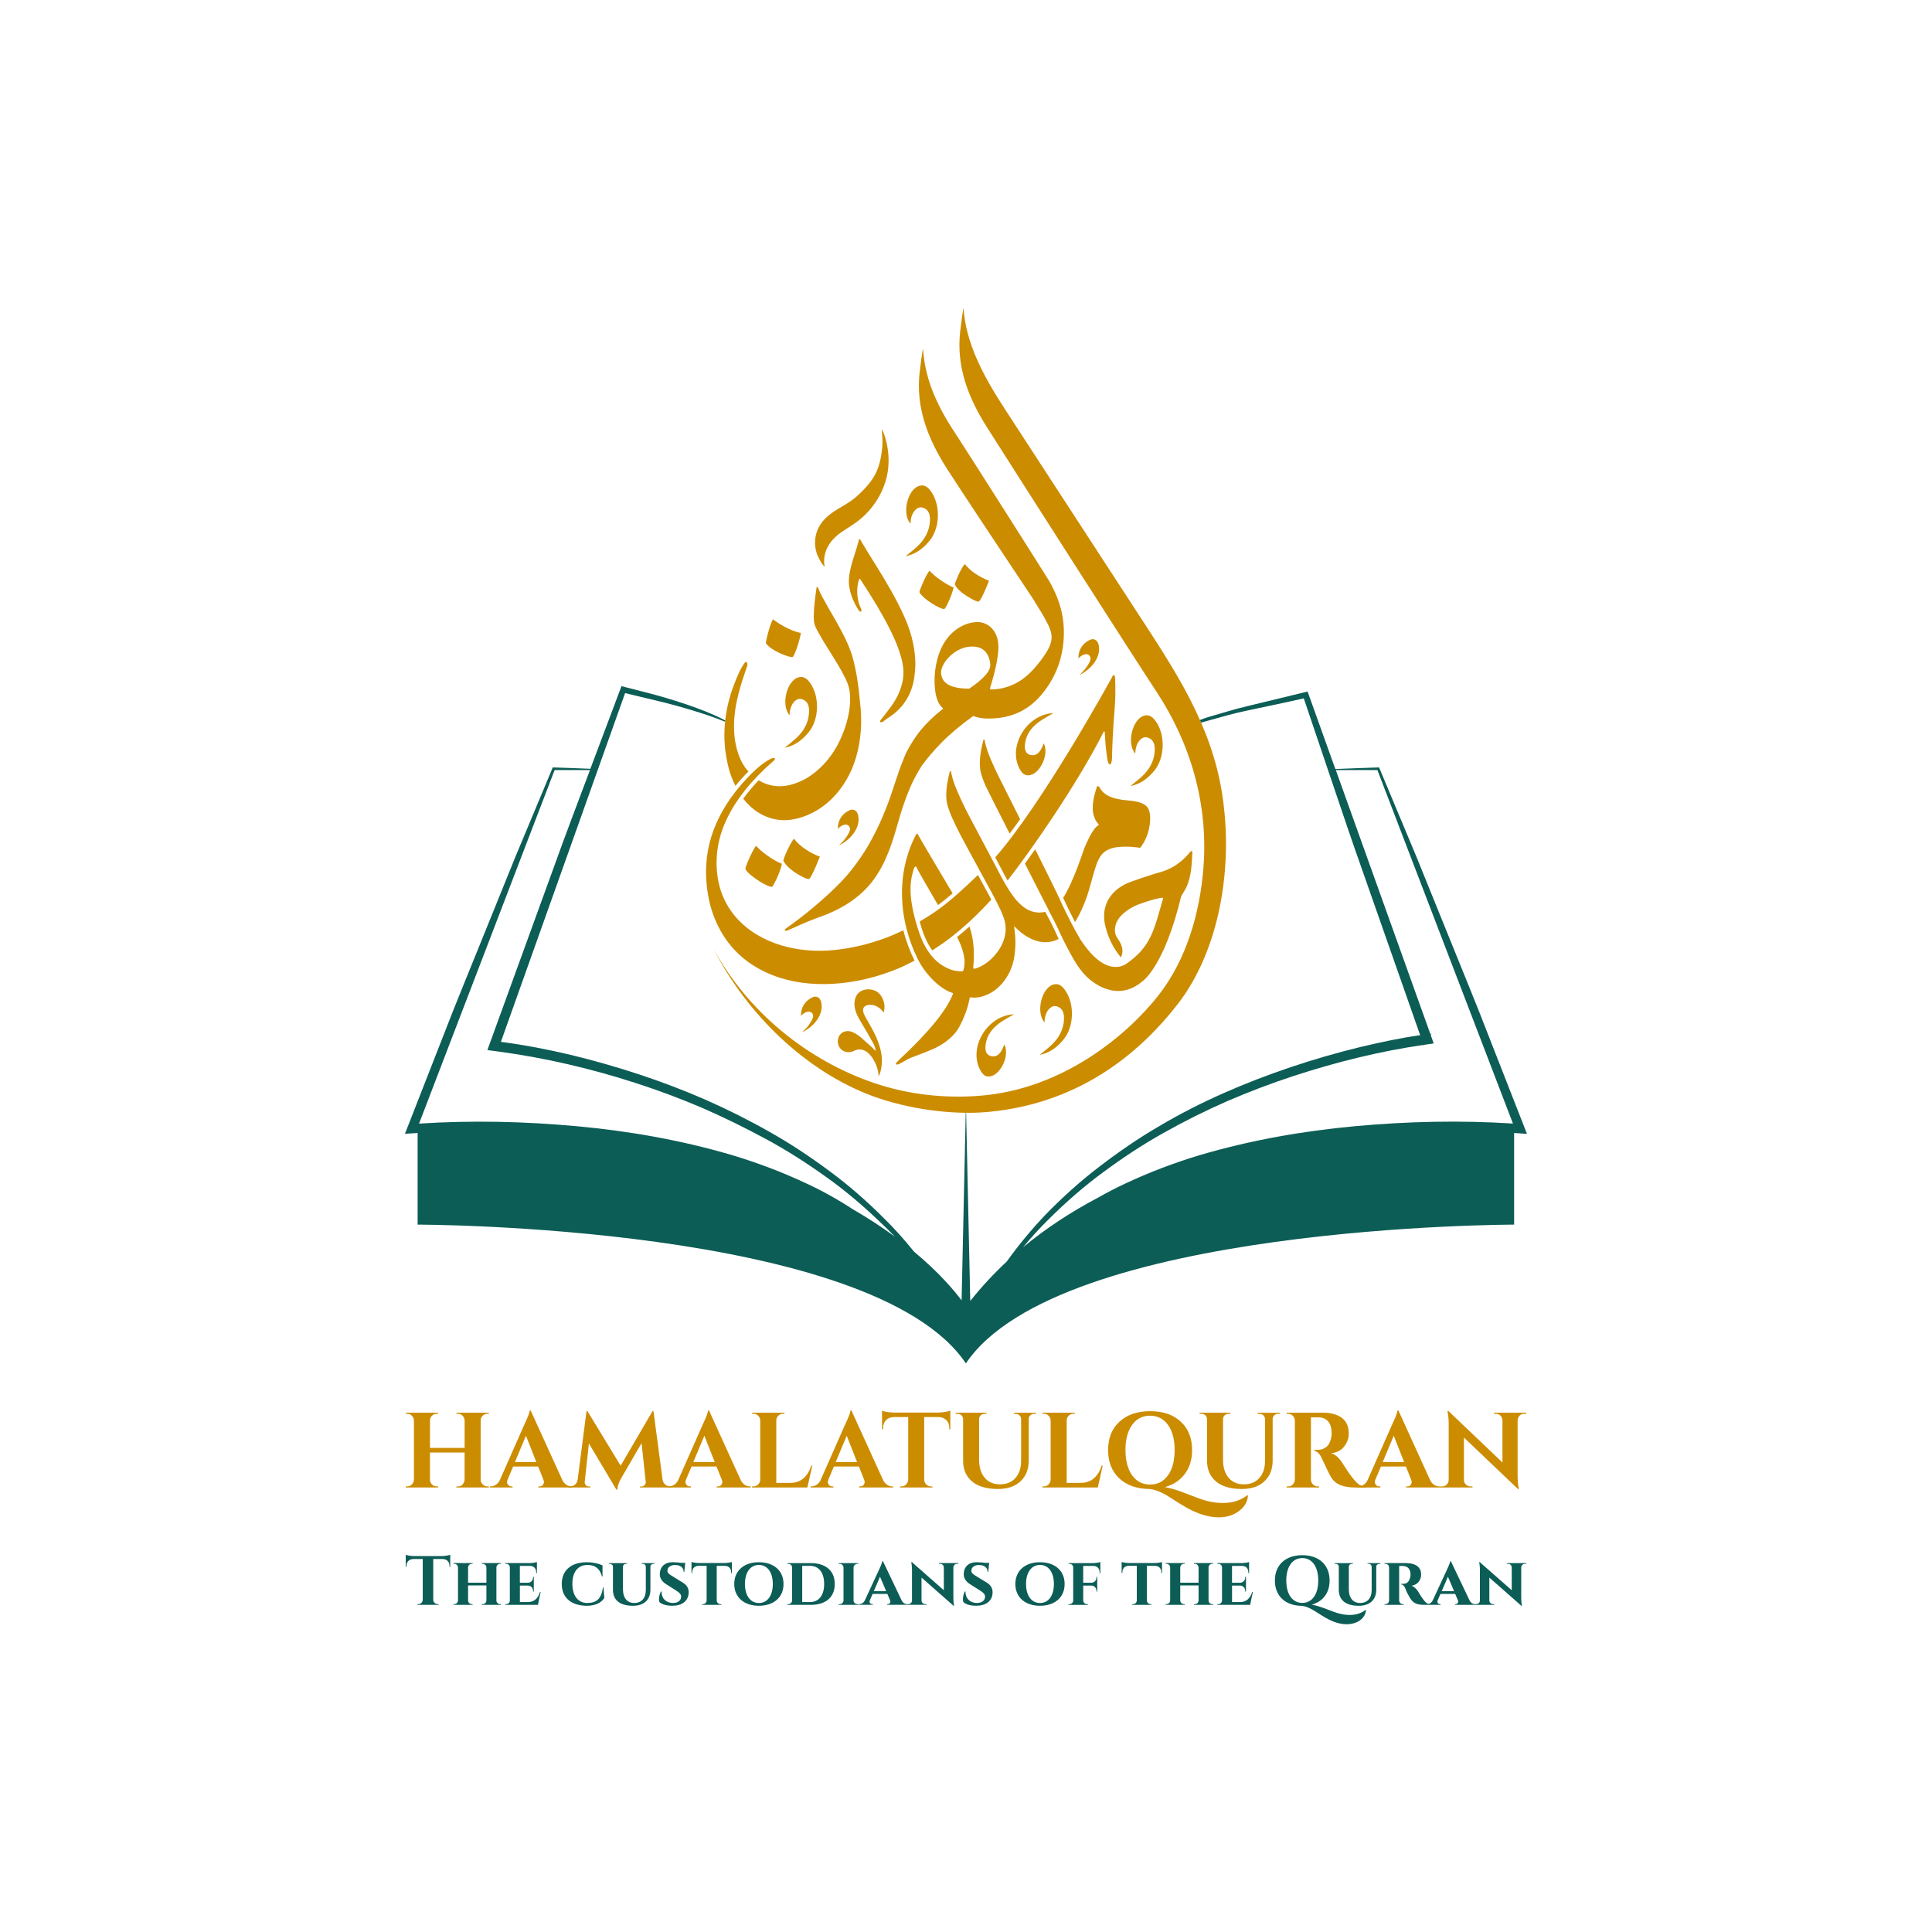 <?xml version="1.0" encoding="utf-8"?>
<!-- Generator: Adobe Illustrator 24.0.1, SVG Export Plug-In . SVG Version: 6.00 Build 0)  -->
<svg version="1.1" id="Layer_1" xmlns="http://www.w3.org/2000/svg" xmlns:xlink="http://www.w3.org/1999/xlink" x="0px" y="0px"
	 viewBox="0 0 800 800" style="enable-background:new 0 0 800 800;" xml:space="preserve">
<style type="text/css">
	.st0{fill:#CC8C00;}
	.st1{fill:#0C5D56;}
</style>
<g>
	<g>
		<path class="st0" d="M189.55,615.49c0.77,0,1.36-0.19,1.77-0.57c0.68-0.68,1.03-1.4,1.06-2.17v-11.29h-14.34v11.24
			c0,0.77,0.28,1.42,0.84,1.97c0.56,0.55,1.22,0.82,1.99,0.82h0.53l0.05,0.44H168v-0.44h0.58c0.77,0,1.42-0.27,1.97-0.82
			c0.55-0.55,0.83-1.2,0.86-1.97v-24.52c-0.03-0.77-0.32-1.42-0.86-1.97c-0.55-0.55-1.2-0.82-1.97-0.82H168v-0.44h13.46l-0.05,0.44
			h-0.53c-0.77,0-1.43,0.27-1.99,0.82c-0.56,0.55-0.84,1.2-0.84,1.97v11.37h14.34v-11.37c-0.03-0.77-0.32-1.42-0.86-1.97
			c-0.55-0.55-1.2-0.82-1.97-0.82h-0.58v-0.44h13.46v0.44h-0.58c-0.77,0-1.43,0.27-1.99,0.82c-0.56,0.55-0.84,1.2-0.84,1.97v24.52
			c0,0.77,0.28,1.42,0.84,1.97c0.56,0.55,1.22,0.82,1.99,0.82h0.58v0.44h-13.46v-0.44H189.55z"/>
		<path class="st0" d="M236.65,615.49h0.4v0.44h-14.12v-0.44h0.4c0.65,0,1.13-0.2,1.44-0.6c0.31-0.4,0.46-0.77,0.46-1.13
			c0-0.35-0.07-0.71-0.22-1.06l-2.17-5.44h-10.36l-2.3,5.44c-0.15,0.38-0.22,0.75-0.22,1.08c0,0.34,0.16,0.71,0.49,1.11
			c0.32,0.4,0.81,0.6,1.46,0.6h0.35v0.44h-9.47v-0.44h0.4c0.68,0,1.36-0.21,2.04-0.62c0.68-0.41,1.24-1.03,1.68-1.86l10.22-23.15
			c1.39-2.92,2.13-4.85,2.21-5.8h0.4l13.14,28.86c0.44,0.86,1,1.5,1.68,1.93C235.24,615.28,235.94,615.49,236.65,615.49z
			 M213.23,605.4h8.85l-4.29-10.89L213.23,605.4z"/>
		<path class="st0" d="M277.58,615.49h0.71v0.44h-13.28v-0.4h0.66c0.5-0.03,0.93-0.24,1.28-0.62c0.35-0.38,0.5-0.81,0.44-1.28
			l-1.73-16.07l-8.32,14.34c-1.09,1.83-1.65,3.47-1.68,4.91h-0.44l-11.37-19.12l-1.73,15.93c-0.06,0.47,0.09,0.91,0.44,1.31
			c0.35,0.4,0.78,0.6,1.28,0.6h0.66v0.4h-9.25v-0.44h0.71c0.83,0,1.54-0.25,2.15-0.75c0.61-0.5,0.97-1.18,1.08-2.03l3.67-28.37h0.4
			L257,606.91l13.19-22.57h0.4l3.76,28.37c0.15,0.86,0.52,1.53,1.13,2.03C276.08,615.24,276.78,615.49,277.58,615.49z"/>
		<path class="st0" d="M310.51,615.49h0.4v0.44h-14.12v-0.44h0.4c0.65,0,1.13-0.2,1.44-0.6c0.31-0.4,0.46-0.77,0.46-1.13
			c0-0.35-0.07-0.71-0.22-1.06l-2.17-5.44h-10.35l-2.3,5.44c-0.15,0.38-0.22,0.75-0.22,1.08c0,0.34,0.16,0.71,0.49,1.11
			c0.32,0.4,0.81,0.6,1.46,0.6h0.35v0.44h-9.47v-0.44h0.4c0.68,0,1.36-0.21,2.03-0.62c0.68-0.41,1.24-1.03,1.68-1.86l10.22-23.15
			c1.39-2.92,2.13-4.85,2.21-5.8h0.4l13.14,28.86c0.44,0.86,1,1.5,1.68,1.93C309.11,615.28,309.8,615.49,310.51,615.49z
			 M287.1,605.4h8.85l-4.29-10.89L287.1,605.4z"/>
		<path class="st0" d="M311.97,615.49c0.77,0,1.42-0.27,1.97-0.82s0.83-1.2,0.86-1.97v-24.52c-0.03-0.77-0.32-1.42-0.86-1.97
			c-0.55-0.55-1.2-0.82-1.97-0.82h-0.58v-0.44h13.45l-0.04,0.44h-0.53c-0.77,0-1.43,0.27-1.99,0.82c-0.56,0.55-0.84,1.2-0.84,1.97
			v25.85h5.8c2.15,0,3.96-0.62,5.42-1.86c1.46-1.24,2.54-2.99,3.25-5.27h0.44l-2.04,9.03h-22.93v-0.44H311.97z"/>
		<path class="st0" d="M369.46,615.49h0.4v0.44h-14.12v-0.44h0.4c0.65,0,1.13-0.2,1.44-0.6c0.31-0.4,0.46-0.77,0.46-1.13
			c0-0.35-0.07-0.71-0.22-1.06l-2.17-5.44H345.3l-2.3,5.44c-0.15,0.38-0.22,0.75-0.22,1.08c0,0.34,0.16,0.71,0.49,1.11
			c0.32,0.4,0.81,0.6,1.46,0.6h0.35v0.44h-9.47v-0.44h0.4c0.68,0,1.36-0.21,2.04-0.62c0.68-0.41,1.24-1.03,1.68-1.86l10.22-23.15
			c1.39-2.92,2.13-4.85,2.21-5.8h0.4l13.14,28.86c0.44,0.86,1,1.5,1.68,1.93C368.06,615.28,368.75,615.49,369.46,615.49z
			 M346.05,605.4h8.85l-4.29-10.89L346.05,605.4z"/>
		<path class="st0" d="M382.7,586.77v25.98c0.03,0.77,0.32,1.42,0.86,1.95c0.55,0.53,1.2,0.8,1.97,0.8h0.53l0.05,0.44h-13.45v-0.44
			h0.57c0.74,0,1.38-0.26,1.93-0.8s0.85-1.17,0.91-1.9v-26.02h-5.98c-1.36,0.03-2.43,0.46-3.23,1.28c-0.8,0.83-1.19,1.9-1.19,3.23
			v0.53h-0.44v-7.7c1.21,0.5,2.95,0.77,5.22,0.8h17.84c0.91,0,1.91-0.09,2.99-0.26c1.08-0.18,1.82-0.35,2.23-0.53v7.7h-0.44v-0.53
			c0-1.83-0.69-3.13-2.08-3.9c-0.65-0.38-1.43-0.59-2.34-0.62H382.7z"/>
		<path class="st0" d="M429.03,585.4h-0.75c-0.62,0-1.15,0.2-1.59,0.6c-0.44,0.4-0.68,0.89-0.71,1.48v17.26
			c0,3.63-1.14,6.51-3.41,8.63c-2.27,2.12-5.38,3.19-9.34,3.19c-4.66,0-8.23-1.04-10.71-3.12c-2.48-2.08-3.72-4.96-3.72-8.65v-17.17
			c-0.03-0.88-0.43-1.53-1.2-1.95c-0.35-0.18-0.74-0.26-1.15-0.26h-0.71v-0.44h12.75v0.44h-0.71c-0.65,0-1.2,0.2-1.64,0.6
			c-0.44,0.4-0.68,0.91-0.71,1.53v16.91c0,3.13,0.77,5.61,2.3,7.44s3.64,2.74,6.33,2.74s4.81-0.86,6.37-2.59
			c1.56-1.73,2.36-4.06,2.39-7.01v-17.48c-0.06-0.86-0.46-1.47-1.19-1.86c-0.35-0.18-0.74-0.26-1.15-0.26h-0.71v-0.44h9.25V585.4z"
			/>
		<path class="st0" d="M432.22,615.49c0.77,0,1.42-0.27,1.97-0.82s0.83-1.2,0.86-1.97v-24.52c-0.03-0.77-0.32-1.42-0.86-1.97
			c-0.55-0.55-1.2-0.82-1.97-0.82h-0.58v-0.44h13.45l-0.04,0.44h-0.53c-0.77,0-1.43,0.27-1.99,0.82c-0.56,0.55-0.84,1.2-0.84,1.97
			v25.85h5.8c2.15,0,3.96-0.62,5.42-1.86c1.46-1.24,2.54-2.99,3.25-5.27h0.44l-2.03,9.03h-22.93v-0.44H432.22z"/>
		<path class="st0" d="M506.26,622.35c4.16,0,7.57-1.08,10.22-3.23l0.27,0.18c-0.15,2.39-1.27,4.42-3.36,6.11
			c-2.36,1.92-5.29,2.88-8.78,2.88c-3.5,0-7.28-0.99-11.35-2.97c-1.83-0.91-4.86-2.73-9.07-5.44c-1.18-0.8-2.52-1.52-4.03-2.17
			c-1.5-0.65-2.91-1.03-4.2-1.15c-5.25-0.06-9.42-1.53-12.5-4.4c-3.08-2.88-4.62-6.79-4.62-11.73c0-4.94,1.57-8.86,4.71-11.75
			c3.14-2.89,7.38-4.34,12.7-4.34c5.33,0,9.55,1.45,12.68,4.34c3.13,2.89,4.69,6.82,4.69,11.77c0,3.9-1,7.18-2.99,9.85
			c-1.99,2.67-4.74,4.49-8.26,5.47c2.36,0.47,4.57,1.09,6.62,1.86c2.05,0.77,4.39,1.65,7.01,2.65
			C499.54,621.66,502.96,622.35,506.26,622.35z M466.03,600.45c0,2.89,0.41,5.42,1.24,7.57c0.82,2.15,2.01,3.81,3.54,4.96
			c1.53,1.15,3.33,1.73,5.4,1.73c3.13,0,5.61-1.28,7.44-3.83c1.83-2.55,2.74-6.03,2.74-10.42c0-4.4-0.91-7.87-2.74-10.42
			c-1.83-2.55-4.31-3.83-7.44-3.83c-3.13,0-5.61,1.28-7.44,3.83S466.03,596.05,466.03,600.45z"/>
		<path class="st0" d="M530.03,585.4h-0.75c-0.62,0-1.15,0.2-1.59,0.6c-0.44,0.4-0.68,0.89-0.71,1.48v17.26
			c0,3.63-1.14,6.51-3.41,8.63c-2.27,2.12-5.38,3.19-9.34,3.19c-4.66,0-8.23-1.04-10.71-3.12c-2.48-2.08-3.72-4.96-3.72-8.65v-17.17
			c-0.03-0.88-0.43-1.53-1.2-1.95c-0.35-0.18-0.74-0.26-1.15-0.26h-0.71v-0.44h12.75v0.44h-0.71c-0.65,0-1.2,0.2-1.64,0.6
			c-0.44,0.4-0.68,0.91-0.71,1.53v16.91c0,3.13,0.77,5.61,2.3,7.44s3.64,2.74,6.33,2.74c2.69,0,4.81-0.86,6.37-2.59
			c1.57-1.73,2.36-4.06,2.39-7.01v-17.48c-0.06-0.86-0.46-1.47-1.19-1.86c-0.35-0.18-0.74-0.26-1.15-0.26h-0.71v-0.44h9.25V585.4z"
			/>
		<path class="st0" d="M544.85,586.9h-1.9c-0.06,0-0.1,0-0.13,0v25.8c0.03,0.77,0.32,1.42,0.86,1.97s1.2,0.82,1.97,0.82h0.57v0.44
			h-13.45v-0.44h0.57c1.06,0,1.87-0.46,2.43-1.37c0.24-0.41,0.37-0.87,0.4-1.37v-24.56c-0.03-0.77-0.32-1.42-0.86-1.97
			c-0.55-0.55-1.2-0.82-1.97-0.82h-0.57v-0.44h15.18c2.86,0,5.28,0.62,7.26,1.86c1,0.62,1.8,1.48,2.39,2.59
			c0.59,1.11,0.89,2.55,0.89,4.34c0,1.79-0.62,3.5-1.86,5.16c-1.24,1.65-3.04,2.6-5.4,2.83c1.71,0.56,3.22,1.86,4.51,3.9
			c3.19,5.1,5.55,8.14,7.08,9.12c0.77,0.47,1.73,0.72,2.88,0.75v0.44h-4.34c-2.57,0-4.7-0.34-6.39-1.02
			c-1.7-0.68-3.03-1.87-4.01-3.59c-0.56-0.97-1.79-3.5-3.67-7.57c-0.83-1.8-1.83-2.79-3.01-2.97v-0.44h1.37
			c1.33,0,2.5-0.4,3.52-1.19c1.02-0.8,1.71-2.09,2.06-3.9c0.12-0.62,0.18-1.11,0.18-1.46c0-2.42-0.49-4.17-1.46-5.24
			c-0.97-1.08-2.23-1.63-3.76-1.66C545.89,586.9,545.45,586.9,544.85,586.9z"/>
		<path class="st0" d="M595.97,615.49h0.4v0.44h-14.12v-0.44h0.4c0.65,0,1.13-0.2,1.44-0.6c0.31-0.4,0.46-0.77,0.46-1.13
			c0-0.35-0.07-0.71-0.22-1.06l-2.17-5.44h-10.35l-2.3,5.44c-0.15,0.38-0.22,0.75-0.22,1.08c0,0.34,0.16,0.71,0.49,1.11
			c0.32,0.4,0.81,0.6,1.46,0.6h0.35v0.44h-9.47v-0.44h0.4c0.68,0,1.36-0.21,2.03-0.62c0.68-0.41,1.24-1.03,1.68-1.86l10.22-23.15
			c1.39-2.92,2.13-4.85,2.21-5.8h0.4l13.14,28.86c0.44,0.86,1,1.5,1.68,1.93C594.57,615.28,595.27,615.49,595.97,615.49z
			 M572.56,605.4h8.85l-4.29-10.89L572.56,605.4z"/>
		<path class="st0" d="M631.16,585.4c-1.03,0-1.82,0.44-2.35,1.33c-0.24,0.38-0.37,0.83-0.4,1.33v22.84c0,1.98,0.13,3.64,0.4,5
			l0.13,0.66h-0.4l-22.35-21.29v17.57c0,0.74,0.26,1.37,0.8,1.88c0.53,0.52,1.17,0.77,1.9,0.77h0.84v0.44h-13.41v-0.44h0.8
			c0.77,0,1.42-0.26,1.95-0.77c0.53-0.52,0.8-1.16,0.8-1.93v-22.97c0-1.95-0.13-3.57-0.4-4.87l-0.09-0.66h0.4l22.35,21.29V588.1
			c-0.03-0.77-0.31-1.41-0.84-1.93c-0.53-0.52-1.17-0.77-1.9-0.77h-0.8v-0.44H632v0.44H631.16z"/>
	</g>
	<g>
		<path class="st0" d="M359.28,422.77c-0.55-0.98-1.14-1.93-1.57-2.98c-0.27-0.67-0.44-1.41-0.26-2.11
			c0.37-1.47,2.18-1.69,3.46-1.58c1.9,0.17,3.51,1.31,4.69,2.74c0.1,0.12,0.2,0.25,0.3,0.37c0.22-0.23,0.36-1.81,0.36-2.41
			c0-2.16-1.28-5.19-3.39-6.31c-3.15-1.67-7.25-0.78-8.5,2.33c-1.39,3.46-0.02,6.82,1.96,10.1c1.85,3.06,3.65,6.14,5.36,9.26
			c0.49,0.91,0.98,2.36,0.84,3.01c-1.02-1.13-1.46-1.57-2.17-2.16c-2.4-2-4.56-4.51-7.47-5.71c-2.82-1.16-5.97,0.48-5.96,3.93
			c0.01,3.38,3.38,5.48,6.69,3.89c1.78-0.85,3.21-0.72,4.61,0c2.77,1.42,5.54,6.36,5.57,10.6c0.23-0.53,0.52-1.04,0.67-1.59
			c1.72-5.88,0.06-11.35-2.58-16.67C361.09,425.89,360.16,424.34,359.28,422.77z"/>
		<path class="st0" d="M374.99,230.31c1.61-1.33,3.28-2.59,4.81-4.01c2.96-2.74,4.92-6.12,5.24-10.17c0.19-2.47-0.1-5.12-3.08-5.95
			c-2.14-0.6-4.3,1.77-4.8,4.94c-0.08,0.52-0.09,1.05-0.14,1.73c-3.63-3.96-1.34-13.96,3.41-15.6c2.33-0.81,3.83,0.5,5.07,2.22
			c4.01,5.59,3.81,15.06-0.56,20.41C382.38,227,379.29,229.49,374.99,230.31z"/>
		<path class="st0" d="M430.49,436.81c1.61-1.33,3.28-2.59,4.81-4.01c2.96-2.74,4.92-6.12,5.24-10.17c0.19-2.47-0.1-5.12-3.08-5.95
			c-2.14-0.6-4.3,1.77-4.8,4.94c-0.08,0.52-0.09,1.05-0.14,1.73c-3.63-3.96-1.34-13.96,3.41-15.6c2.33-0.81,3.83,0.5,5.07,2.22
			c4.01,5.59,3.81,15.06-0.56,20.41C437.88,433.5,434.78,435.99,430.49,436.81z"/>
		<path class="st0" d="M468.07,325.49c1.61-1.33,3.28-2.59,4.81-4.01c2.96-2.74,4.92-6.12,5.24-10.17c0.19-2.47-0.1-5.12-3.08-5.95
			c-2.14-0.6-4.3,1.77-4.8,4.94c-0.08,0.52-0.09,1.05-0.14,1.73c-3.63-3.96-1.34-13.96,3.41-15.6c2.33-0.81,3.83,0.5,5.07,2.22
			c4.01,5.59,3.81,15.06-0.56,20.41C475.46,322.18,472.37,324.67,468.07,325.49z"/>
		<path class="st0" d="M324.93,309.61c1.61-1.33,3.28-2.59,4.81-4.01c2.96-2.74,4.92-6.12,5.24-10.17c0.19-2.47-0.1-5.12-3.08-5.95
			c-2.14-0.6-4.3,1.77-4.8,4.94c-0.08,0.52-0.09,1.05-0.14,1.73c-3.63-3.96-1.34-13.96,3.41-15.6c2.33-0.81,3.83,0.5,5.07,2.22
			c4.01,5.59,3.81,15.06-0.56,20.41C332.32,306.3,329.22,308.79,324.93,309.61z"/>
		<path class="st0" d="M419.87,419.99c-2.13,1.26-3.93,2.19-5.58,3.34c-3.21,2.24-5.62,5.15-6.14,9.14
			c-0.25,1.89-0.25,4.19,2.2,4.83c2.23,0.58,3.66-0.85,4.62-2.73c0.32-0.63,0.56-1.3,0.9-2.08c2.25,4.26-1.2,12.1-5.56,13.15
			c-2.26,0.54-3.43-0.78-4.36-2.45C400.83,433.98,408.63,420.5,419.87,419.99z"/>
		<path class="st0" d="M436.19,295.29c-2.13,1.26-3.93,2.19-5.58,3.34c-3.21,2.24-5.62,5.15-6.14,9.14
			c-0.25,1.89-0.25,4.19,2.2,4.83c2.23,0.58,3.66-0.85,4.62-2.73c0.32-0.63,0.56-1.3,0.9-2.08c2.25,4.26-1.2,12.1-5.56,13.15
			c-2.26,0.54-3.43-0.78-4.36-2.45C417.15,309.28,424.95,295.79,436.19,295.29z"/>
		<path class="st0" d="M336.12,413.11c-2.87,1.54-4.56,4.04-4.45,7.73c0.29-0.89,3.04-2.83,4.41-1.51c1.23,1.17,0.36,2.67-0.41,3.95
			c-0.95,1.57-2.08,2.8-3.56,4.22c4.87-2.38,8.54-6.96,8.1-11.5C340.04,413.25,338.26,411.96,336.12,413.11z"/>
		<path class="st0" d="M351.4,335.68c-2.87,1.54-4.56,4.04-4.45,7.73c0.29-0.89,3.04-2.83,4.41-1.51c1.23,1.17,0.36,2.67-0.41,3.95
			c-0.95,1.57-2.08,2.8-3.56,4.22c4.87-2.38,8.54-6.96,8.1-11.5C355.32,335.82,353.54,334.53,351.4,335.68z"/>
		<path class="st0" d="M450.99,265.1c-2.87,1.54-4.56,4.04-4.45,7.73c0.29-0.89,3.04-2.83,4.41-1.51c1.23,1.17,0.36,2.67-0.41,3.95
			c-0.95,1.57-2.08,2.8-3.56,4.22c4.87-2.38,8.54-6.96,8.1-11.5C454.91,265.24,453.13,263.95,450.99,265.1z"/>
		<path class="st0" d="M506.07,328.74c-4.49-28.85-19.65-51.33-35.23-75.24c-14.05-21.55-28.08-43.11-42.1-64.68
			c-2.94-4.52-5.87-9.05-8.82-13.56c-8.73-13.36-19.85-29.66-20.94-47.82c-0.47,2.23-1.12,7.49-1.38,9.74
			c-1.72,14.76,3.45,27.71,11.11,39.79c15.28,24.06,61.85,96.89,69.97,109.15c14.38,21.71,21.7,46.99,19.64,73.12
			c-1.49,18.86-6.99,38.13-18.73,53.04c-12.76,16.2-39.36,38.72-73.75,41.44c-14.66,1.16-29.51-0.45-43.52-5.14
			c-27.95-9.45-52.6-29.48-66.9-55.73c13.59,26.64,37.82,50.66,66.1,61.09c14.15,5.18,32.55,7.88,47.65,6.49
			c40.31-3.71,64.88-27.15,78.43-44.56C504.96,393.54,510.81,359.22,506.07,328.74z"/>
		<path class="st0" d="M331.62,262.16c-0.13,0.77-0.34,1.72-0.64,2.83c-0.3,1.12-0.63,2.2-0.99,3.24s-0.7,1.94-1.05,2.69
			c-0.34,0.74-0.61,1.13-0.82,1.16c-0.32,0.05-0.96-0.07-1.91-0.35c-0.95-0.28-1.99-0.68-3.14-1.18c-1.14-0.51-2.27-1.12-3.37-1.85
			c-1.1-0.72-1.96-1.52-2.57-2.4c-0.01-0.09,0.02-0.36,0.1-0.83s0.2-1.01,0.34-1.63c0.18-0.63,0.36-1.32,0.55-2.07
			c0.19-0.75,0.4-1.48,0.63-2.17c0.23-0.7,0.46-1.33,0.69-1.89c0.24-0.56,0.45-0.98,0.65-1.25c1.05,0.81,2.11,1.52,3.17,2.15
			c1.06,0.63,2.09,1.18,3.1,1.66c1.01,0.48,1.95,0.88,2.84,1.18c0.89,0.3,1.69,0.51,2.4,0.61L331.62,262.16z"/>
		<path class="st0" d="M341.53,234.79c-1.4-1.36-2.76-4.04-3.27-5.48c-1.36-3.9-0.94-8.29,1.25-11.81c1.28-2.06,3.05-3.78,5.03-5.17
			c3.4-2.4,7.13-4,10.25-6.83c3.18-2.88,6.45-6.32,8.18-10.27c1.49-3.4,2.07-6.83,2.39-10.51c0.2-2.2-0.14-4.93-0.25-7.14
			c0.02,0.3,0.51,0.97,0.63,1.28c0.49,1.21,0.87,2.46,1.19,3.73c1.01,4.05,1.3,8.31,0.71,12.45c-1.17,8.23-6.13,16.1-12.8,21.01
			c-2.09,1.54-4.33,2.85-6.46,4.32C339.13,226.74,341.53,234.78,341.53,234.79z"/>
		<path class="st0" d="M364.46,298.83c-0.05-0.23,0.01-0.46,0.18-0.68c0.17-0.22,0.35-0.44,0.55-0.66c1.14-1.45,2.32-2.99,3.54-4.61
			c1.22-1.63,2.28-3.39,3.18-5.27s1.54-3.92,1.94-6.09c0.39-2.18,0.34-4.54-0.17-7.08c-0.38-1.87-1-3.99-1.87-6.35
			s-2.03-4.97-3.47-7.83c-1.44-2.86-3.18-6-5.2-9.42c-2.03-3.42-4.38-7.15-7.04-11.17l-0.35,0.07c-0.49,1.62-0.76,3.14-0.79,4.56
			c-0.04,1.42,0.09,2.82,0.36,4.19c0.19,0.96,0.46,1.81,0.78,2.53c0.33,0.75,0.52,1.22,0.55,1.39s0.06,0.35,0.06,0.53
			c0.01,0.18-0.08,0.29-0.25,0.32c-0.23,0.05-0.46-0.04-0.67-0.28c-0.22-0.23-0.44-0.54-0.66-0.92c-0.78-1.3-1.45-2.62-2.01-3.95
			c-0.56-1.33-1-2.83-1.34-4.5c-0.31-1.52-0.37-3.06-0.2-4.61c0.17-1.56,0.48-3.17,0.92-4.84c0.44-1.67,0.97-3.4,1.58-5.2
			c0.58-1.79,1.13-3.68,1.64-5.67l0.35-0.07c1.99,3.4,4.13,6.89,6.4,10.48c2.28,3.62,4.46,7.26,6.54,10.93
			c2.08,3.67,3.93,7.34,5.57,10.99c1.63,3.66,2.81,7.25,3.52,10.79c0.27,1.34,0.48,2.6,0.62,3.77s0.24,2.32,0.28,3.43
			s0.03,2.21-0.04,3.29c-0.07,1.08-0.19,2.2-0.35,3.36c-0.37,3.15-1.38,6.15-3.02,9.03c-1.64,2.87-3.97,5.34-6.99,7.41
			c-0.89,0.55-1.63,1.06-2.2,1.54c-0.57,0.48-0.99,0.75-1.25,0.8c-0.18,0.04-0.32,0.05-0.45,0.04
			C364.58,299.1,364.5,299.01,364.46,298.83z"/>
		<path class="st0" d="M394.85,243.23c-0.15,0.8-0.41,1.72-0.78,2.75c-0.37,1.03-0.77,2.01-1.19,2.93c-0.42,0.92-0.81,1.7-1.16,2.33
			c-0.36,0.63-0.6,0.94-0.72,0.94c-0.39,0-0.89-0.13-1.5-0.38c-0.61-0.25-1.28-0.58-2.02-0.98c-0.73-0.4-1.47-0.86-2.21-1.36
			c-0.75-0.51-1.44-1.02-2.08-1.54c-0.64-0.52-1.18-1.03-1.63-1.52c-0.45-0.49-0.73-0.92-0.85-1.27c0-0.18,0.17-0.7,0.51-1.57
			c0.35-0.86,0.74-1.8,1.19-2.82c0.45-1.01,0.91-1.95,1.39-2.82c0.48-0.86,0.85-1.39,1.12-1.57c0.48,0.54,1.1,1.14,1.88,1.81
			c0.78,0.67,1.62,1.33,2.55,1.97s1.86,1.24,2.82,1.81C393.12,242.5,394.02,242.93,394.85,243.23z M399.5,233.57
			c1.22,1.52,2.73,2.88,4.54,4.07c1.8,1.19,3.63,2.13,5.48,2.82c-0.63,1.64-1.19,3.01-1.68,4.11c-0.49,1.1-0.92,1.99-1.28,2.66
			s-0.65,1.16-0.87,1.45c-0.23,0.3-0.38,0.45-0.47,0.45c-0.24,0-0.61-0.1-1.12-0.29c-0.51-0.19-1.09-0.47-1.74-0.83
			c-0.66-0.36-1.35-0.77-2.08-1.23c-0.73-0.46-1.42-0.95-2.08-1.48c-0.66-0.52-1.24-1.07-1.74-1.65c-0.51-0.58-0.86-1.14-1.07-1.68
			c0-0.21,0.14-0.68,0.42-1.41c0.28-0.73,0.63-1.54,1.03-2.44c0.4-0.89,0.84-1.77,1.32-2.62
			C398.64,234.66,399.09,234.01,399.5,233.57z"/>
		<path class="st0" d="M323.75,357.66c-0.09,0.57-0.24,1.19-0.47,1.88c-0.22,0.69-0.47,1.39-0.74,2.1
			c-0.27,0.72-0.56,1.41-0.87,2.08c-0.31,0.67-0.61,1.27-0.89,1.79c-0.28,0.52-0.52,0.94-0.72,1.25c-0.19,0.31-0.33,0.47-0.42,0.47
			c-0.39,0-0.91-0.13-1.57-0.4c-0.66-0.27-1.37-0.62-2.15-1.05s-1.57-0.92-2.39-1.48c-0.82-0.55-1.57-1.1-2.26-1.65
			c-0.69-0.55-1.27-1.08-1.74-1.59c-0.48-0.51-0.78-0.95-0.89-1.34c0-0.15,0.08-0.47,0.24-0.96c0.17-0.49,0.39-1.07,0.67-1.72
			c0.28-0.66,0.59-1.36,0.92-2.1c0.33-0.75,0.66-1.44,1-2.08c0.35-0.64,0.66-1.2,0.94-1.68c0.28-0.48,0.51-0.79,0.69-0.94
			c0.51,0.6,1.18,1.25,2.01,1.97c0.83,0.72,1.74,1.42,2.73,2.12c0.98,0.7,1.99,1.35,3.02,1.95
			C321.89,356.87,322.85,357.34,323.75,357.66z M328.76,347.29c0.63,0.8,1.35,1.58,2.17,2.33c0.82,0.75,1.7,1.43,2.64,2.06
			c0.94,0.63,1.92,1.2,2.93,1.72s2.01,0.96,3,1.32c-0.69,1.73-1.29,3.18-1.81,4.36c-0.52,1.18-0.97,2.13-1.34,2.86
			s-0.68,1.26-0.92,1.59c-0.24,0.33-0.4,0.49-0.49,0.49c-0.27,0-0.68-0.1-1.23-0.31c-0.55-0.21-1.18-0.5-1.88-0.87
			c-0.7-0.37-1.45-0.81-2.24-1.32c-0.79-0.51-1.53-1.04-2.22-1.61c-0.69-0.57-1.3-1.16-1.83-1.77c-0.54-0.61-0.92-1.21-1.16-1.81
			c0-0.21,0.15-0.71,0.45-1.5c0.3-0.79,0.67-1.66,1.12-2.62c0.45-0.95,0.92-1.89,1.43-2.82
			C327.88,348.47,328.34,347.77,328.76,347.29z"/>
		<path class="st0" d="M437.43,246.63c-0.83-2.01-1.81-4-2.94-5.98c-0.93-1.63-36.05-56.92-38.04-59.87
			c-7.37-10.95-13.41-22.45-14.25-36.51c-0.47,2.23-1.12,7.49-1.38,9.74c-1.72,14.76,3.45,27.71,11.11,39.79
			c5.29,8.33,30.27,45.84,35.75,54.06c1.27,2.05,2.45,3.98,3.55,5.78c1.09,1.8,2.03,3.49,2.8,5.07c0.77,1.58,1.23,3.05,1.38,4.42
			c0.2,1.84-0.36,3.92-1.69,6.23c-1.32,2.32-3.17,4.82-5.55,7.5c-2.38,2.66-4.87,4.66-7.47,6.02c-2.59,1.36-5.35,2.2-8.25,2.51
			c-0.61,0.07-1.33,0.08-2.02,0.1c-0.1-0.01-0.22-0.02-0.32-0.03l-0.22-0.34c1.34-4.25,2.3-7.99,2.89-11.2
			c0.58-3.21,0.77-5.75,0.57-7.62c-0.14-1.3-0.48-2.52-1-3.65c-0.53-1.13-1.21-2.09-2.07-2.88c-0.85-0.79-1.83-1.38-2.96-1.77
			c-1.12-0.39-2.36-0.51-3.73-0.36c-1.42,0.15-2.8,0.5-4.14,1.05c-1.33,0.55-2.6,1.28-3.79,2.19c-1.19,0.91-2.28,1.99-3.27,3.23
			c-0.99,1.25-1.85,2.64-2.58,4.19c-0.71,1.52-1.26,3.04-1.66,4.59c-0.4,1.54-0.7,3.04-0.89,4.5s-0.28,2.85-0.29,4.17
			c-0.01,1.32,0.05,2.51,0.16,3.58c0.21,1.93,0.56,3.55,1.06,4.86c0.5,1.31,1.25,2.39,2.24,3.24l0.03,0.27
			c-3.43,2.68-6.37,5.46-8.82,8.35c-1.55,1.83-2.89,3.79-4.13,5.8c-0.54,0.81-1.02,1.67-1.48,2.57c-0.18,0.34-0.41,0.66-0.58,1
			c-0.54,1.09-0.97,2.14-1.34,3.18c-0.64,1.56-1.26,3.18-1.86,4.9c-0.97,2.8-1.98,5.79-3.01,8.96c-1.06,3.2-2.34,6.55-3.82,10.04
			c-1.48,3.49-3.28,7.11-5.37,10.86c-2.1,3.75-4.7,7.56-7.79,11.43c-1.05,1.34-2.28,2.74-3.66,4.2c-1.39,1.45-2.87,2.92-4.45,4.41
			c-1.58,1.49-3.21,2.96-4.9,4.42c-1.68,1.45-3.34,2.84-4.97,4.16c-1.63,1.32-3.19,2.53-4.69,3.65c-1.5,1.12-2.83,2.09-4,2.91
			c-0.22,0.17-0.39,0.31-0.5,0.41c-0.11,0.1-0.16,0.23-0.14,0.37c0.02,0.15,0.08,0.24,0.19,0.27c0.11,0.03,0.24,0.04,0.39,0.02
			c0.27-0.03,0.77-0.21,1.52-0.55c0.74-0.34,1.7-0.76,2.88-1.28c1.14-0.54,2.49-1.14,4.06-1.79c1.56-0.65,3.28-1.31,5.16-2
			c2.4-0.83,4.73-1.8,7-2.91c2.26-1.11,4.4-2.37,6.41-3.77c2.01-1.4,3.87-2.96,5.59-4.67c1.72-1.71,3.26-3.61,4.63-5.67
			c1.52-2.29,2.81-4.61,3.86-6.96c1.05-2.35,1.97-4.72,2.76-7.11c0.79-2.39,1.54-4.81,2.23-7.26c0.67-2.44,1.41-4.91,2.24-7.42
			c0.82-2.5,1.78-5.04,2.87-7.62c1.09-2.58,2.43-5.2,4.03-7.86c0.3-0.51,0.6-0.98,0.9-1.45c2.24-3.09,4.91-6.25,8.06-9.46
			c3.58-3.65,7.98-7.38,13.28-11.17c0.59,0.24,1.21,0.44,1.86,0.59c1.25,0.29,2.58,0.44,4.01,0.47c1.43,0.03,2.93-0.05,4.5-0.22
			c2.05-0.22,4.12-0.69,6.21-1.41c2.1-0.72,4.12-1.76,6.08-3.11c1.95-1.35,3.8-3.04,5.53-5.07c4.21-4.94,7.21-10.97,8.48-17.28
			C442.14,258.1,438.62,249.51,437.43,246.63z M389.68,278.85c-0.09-0.86,0.13-1.89,0.68-3.09c0.54-1.2,1.34-2.36,2.39-3.47
			c1.05-1.12,2.31-2.1,3.78-2.95c1.47-0.85,3.08-1.37,4.83-1.55c2.55-0.27,4.57,0.21,6.05,1.46c1.48,1.25,2.36,3.15,2.64,5.7
			c0.15,1.42-0.54,3-2.08,4.72c-1.54,1.73-3.75,3.55-6.63,5.48c-3.48,0.02-6.23-0.46-8.25-1.43
			C391.06,282.76,389.92,281.13,389.68,278.85z"/>
		<path class="st0" d="M445.15,381.82c2.59-4.27,4.63-9.21,5.95-13.89c3.01-10.71,3.62-15.06,9.46-16.74
			c1.6-0.46,3.44-0.59,5.44-0.6c2.01-0.01,4.05,0.15,6.12,0.48c0.85-1.06,1.57-2.24,2.18-3.54c0.61-1.3,1.07-2.61,1.39-3.95
			c0.32-1.34,0.51-2.65,0.57-3.93s-0.04-2.45-0.29-3.5c-0.31-1.28-0.92-2.22-1.83-2.82c-0.91-0.61-2-1.05-3.24-1.33
			s-2.61-0.47-4.07-0.58c-1.47-0.11-2.91-0.32-4.34-0.63c-1.43-0.32-2.77-0.81-4.02-1.49c-1.25-0.68-2.3-1.73-3.13-3.15
			c-0.16-0.3-0.33-0.48-0.48-0.55c-0.16-0.07-0.33-0.11-0.52-0.13c-0.91,2.58-1.48,4.84-1.72,6.79c-0.24,1.94-0.19,3.61,0.15,5
			c0.18,0.75,0.45,1.48,0.8,2.18c0.35,0.7,0.8,1.3,1.36,1.81l0,0.37c-0.82,0.54-1.56,1.28-2.2,2.23c-0.65,0.95-1.28,2.06-1.89,3.31
			c-0.62,1.25-1.23,2.6-1.83,4.03c-0.51,1.15-4.3,13.55-8.78,20.59C441.85,375.3,443.5,378.67,445.15,381.82z"/>
		<g>
			<path class="st0" d="M408.13,325.44c0.42,0.95,4.83,9.66,9.94,19.72c1.43-1.9,2.88-3.89,4.34-5.94
				c-4.39-8.74-8.11-16.13-8.65-17.23c-1.35-2.71-2.52-5.24-3.52-7.59c-1-2.35-1.7-4.38-2.12-6.09l-0.24-1
				c-0.08-0.35-0.13-0.66-0.13-0.93l-0.5-0.16c-0.81,3.11-1.3,5.77-1.45,7.99c-0.16,2.22-0.06,4.06,0.3,5.54
				C406.51,321.4,407.19,323.3,408.13,325.44z"/>
			<path class="st0" d="M493.16,352.41c-1.59,1.92-3.12,3.44-4.57,4.58c-1.46,1.14-2.92,2.05-4.38,2.74
				c-1.46,0.69-2.95,1.23-4.49,1.61c-1.53,0.39-11.31,3.56-13.64,4.7c-1.92,0.95-3.51,2.08-4.78,3.36c-1.27,1.29-2.24,2.69-2.92,4.2
				c-0.68,1.51-1.07,3.11-1.16,4.79c-0.1,1.68,0.05,3.36,0.46,5.04c0.76,3.16,1.88,6.01,3.35,8.55c0.9,1.55,1.94,3.01,3.05,4.43
				c0.34-0.49,1.84-3.1-0.92-7.23l0.01,0c-0.68-0.92-1.13-1.77-1.32-2.53c-0.28-1.16-0.24-2.4,0.12-3.71
				c0.36-1.31,1.15-2.62,2.37-3.91c1.22-1.29,2.94-2.52,5.16-3.68c2.22-1.16,7.7-2.8,8.86-3.06c1.16-0.27,2.19-0.46,3.08-0.58
				l0.22,0.13c-3.81,13.23-4.96,20.1-15.32,27.26c-2.46,1.7-8.62,3.33-16.2-6.23c-0.88-1.11-1.87-2.42-2.82-3.92
				c-0.7-1.21-1.41-2.45-2.12-3.76c-2.4-4.4-4.76-9.18-7.07-14.32c-0.96-2.1-4.97-10.18-9.48-19.19c-1.49,2.11-2.91,4.09-4.25,5.92
				c4.38,8.6,8.31,16.3,9.76,19.15c0.02,0.07,0.04,0.14,0.06,0.22c1.31,2.37,2.5,4.66,3.55,6.87c0.04,0.08,0.08,0.16,0.12,0.24
				c0.32,0.73,0.67,1.5,1.06,2.33c0.77,1.65,1.64,3.43,2.62,5.32c0.98,1.9,2,3.76,3.05,5.59c1.63,2.8,3.32,5.09,5.09,6.87
				c1.76,1.78,12.27,11.42,23.2,2.26c0,0,9.05-5.63,16.21-35.39l1.25-2.05c0.64-1.04,1.17-2.16,1.58-3.35
				c0.42-1.19,0.75-2.46,0.99-3.8c0.24-1.35,0.42-2.79,0.54-4.34c0.12-1.55,0.21-3.2,0.27-4.97L493.16,352.41z"/>
		</g>
		<path class="st0" d="M461.85,286.46c-0.01-0.69-0.02-1.42-0.01-2.2c-0.02-0.75-0.04-1.47-0.05-2.15
			c-0.01-0.69-0.04-1.17-0.06-1.43c-0.02-0.18-0.06-0.41-0.12-0.71c-0.06-0.29-0.21-0.43-0.45-0.4c-0.24,0.03-0.4,0.16-0.5,0.41
			c-0.09,0.25-0.22,0.5-0.37,0.76c-0.9,1.65-28.51,51.83-48.18,74.27c1.36,2.6,2.73,5.2,4.1,7.8l1.01,1.8
			c9-11.52,28.66-39.48,39.87-61.76l0.37,0.14c0.01,0.39,0.04,0.88,0.07,1.48c0.03,0.6,0.07,1.23,0.11,1.9s0.09,1.33,0.15,1.99
			c0.05,0.65,0.11,1.22,0.16,1.69c0.05,0.44,0.11,0.96,0.19,1.53c0.07,0.58,0.15,1.13,0.22,1.66c0.07,0.53,0.15,1.02,0.23,1.46
			c0.08,0.44,0.16,0.75,0.23,0.92c0.09,0.26,0.21,0.48,0.36,0.66c0.15,0.18,0.3,0.26,0.45,0.24c0.24-0.03,0.43-0.31,0.58-0.85
			c0.15-0.54,0.23-1.04,0.24-1.49c0.07-3.28,0.16-6.14,0.29-8.6s0.26-4.69,0.4-6.7c0.14-2.01,0.29-3.89,0.43-5.65
			c0.11-1.72,0.21-3.52,0.27-5.38C461.87,287.61,461.86,287.15,461.85,286.46z"/>
		<path class="st0" d="M437.56,387.04c-0.38-0.83-0.74-1.62-1.07-2.35c-1.12-2.34-2.3-4.62-3.61-6.99l-0.07-0.13
			c-2.62,0.62-5.39,0.26-7.84-1.24c-1.35-0.82-2.73-2.02-4.14-3.58c-0.4-0.45-0.8-1.02-1.21-1.54c-0.66-0.89-1.32-1.86-1.98-2.9
			c-0.21-0.35-0.43-0.67-0.64-1.04c-0.21-0.34-0.41-0.68-0.62-1.03c-0.26-0.44-0.51-0.9-0.77-1.35c-0.25-0.45-0.51-0.9-0.76-1.37
			c-1.58-2.99-3.16-5.99-4.72-8.98c-1.57-2.99-8.94-16.75-10.28-19.47c-1.35-2.71-2.52-5.24-3.52-7.59c-1-2.35-1.7-4.38-2.12-6.09
			c-0.08-0.32-0.16-0.65-0.24-1c-0.08-0.35-0.13-0.66-0.13-0.93l-0.5-0.16c-0.81,3.11-1.3,5.77-1.45,7.99
			c-0.16,2.22-0.06,4.06,0.3,5.54c0.4,1.65,1.07,3.55,2.02,5.7c0.95,2.15,2.04,4.4,3.26,6.76c1.1,2.12,7.01,13.04,9.19,17.01
			l0.34,0.62c0.1,0.18,0.19,0.34,0.26,0.47c0.07,0.13,0.13,0.24,0.2,0.37c1.24,2.24,2.41,4.39,3.51,6.44
			c0.04,0.08,0.09,0.17,0.13,0.24c1.2,2.24,2.25,4.33,3.14,6.26c0.9,1.93,1.5,3.55,1.82,4.85c0.38,1.57,0.47,3.1,0.28,4.6
			c-0.19,1.5-0.58,2.94-1.17,4.31c-0.59,1.37-1.34,2.65-2.24,3.85c-0.91,1.2-1.89,2.27-2.95,3.2c-1.06,0.93-2.16,1.71-3.3,2.34
			c-1.14,0.63-2.23,1.07-3.27,1.32l-0.43-0.26c0.54-5.38,0.3-10.16-0.71-14.37c-0.23-0.95-0.52-1.91-0.86-2.88
			c-1.71,1.55-3.43,3-5.13,4.38c0.21,0.42,0.47,0.84,0.67,1.27c0.88,1.87,1.54,3.71,1.97,5.5c0.37,1.54,0.53,2.86,0.48,3.98
			c-0.05,1.12-0.22,2.15-0.51,3.11l-0.31,0.26c-1.71,0.14-3.45-0.13-5.21-0.81c-7.6-2.94-11.24-10-13.47-17.33
			c-2.1-6.91-3.99-15.04-2.08-22.19c0.12-0.44,0.66-2.86,1.14-2.97c0,0,0.35-0.08,0.35-0.08c0.24,0.7,5.83,10.45,9.1,16
			c2.02-1.5,4.03-3.11,6.05-4.86c-4.63-7.81-14.11-23.72-14.57-24.71c0,0-0.43,0.11-0.43,0.11c-8.7,16.31-7.36,35.84,0.59,51.85
			c2.73,5.51,8.5,12.14,14.56,14.08l0.04,0.17c-1.36,3.52-3.9,7.55-7.63,12.1c-3.73,4.55-8.61,9.64-14.65,15.27
			c-0.26,0.31-0.57,0.63-0.92,0.96c-0.38,0.34-0.55,0.59-0.5,0.77c0.04,0.17,0.16,0.27,0.34,0.28c0.19,0.02,0.37,0,0.54-0.04
			c0.23-0.06,0.74-0.3,1.52-0.74c0.78-0.46,1.66-0.95,2.64-1.47c0.76-0.4,1.71-0.8,2.84-1.19c1.12-0.42,2.34-0.89,3.65-1.39
			c1.3-0.5,2.67-1.07,4.1-1.7c1.42-0.64,2.8-1.4,4.14-2.29c1.33-0.89,2.58-1.92,3.74-3.09s2.15-2.53,2.97-4.08
			c0.82-1.55,1.6-3.28,2.33-5.19c0.73-1.91,1.34-4.1,1.82-6.58l0.35-0.08c1.26,0.25,2.74,0.17,4.45-0.25
			c1.33-0.32,2.76-0.94,4.29-1.84c1.53-0.91,2.98-2.15,4.35-3.72c1.37-1.57,2.54-3.48,3.51-5.73c0.98-2.25,1.57-4.88,1.79-7.91
			c0.17-1.97,0.18-3.93,0.05-5.88c-0.1-1.46-0.28-2.82-0.46-4.19c0.07,0.07,0.13,0.16,0.19,0.23c1.79,1.84,3.6,3.27,5.41,4.31
			c1.81,1.03,3.59,1.7,5.34,2c2.68,0.46,5.24-0.03,7.5-1.18C438.1,388.18,437.82,387.59,437.56,387.04z"/>
		<path class="st0" d="M374.03,385.21c-2.34,1.13-4.69,2.18-7.06,3.07c-6.96,2.61-14.01,4.3-21.16,5.07
			c-3.85,0.42-7.68,0.46-11.48,0.13c-3.8-0.32-7.44-1.01-10.91-2.06c-3.47-1.05-6.73-2.47-9.77-4.25c-3.04-1.78-5.73-3.92-8.07-6.42
			c-2.34-2.49-4.26-5.33-5.75-8.53c-1.5-3.2-2.46-6.75-2.88-10.66c-0.41-3.82-0.27-7.66,0.42-11.52c0.69-3.85,2-7.73,3.92-11.62
			s4.46-7.8,7.62-11.71c3.16-3.91,7.01-7.83,11.53-11.77c0.33-0.31,0.48-0.56,0.46-0.77c-0.02-0.15-0.12-0.23-0.3-0.26
			c-0.18-0.03-0.39-0.03-0.63,0c-0.59,0.06-1.83,0.75-3.71,2.06c-1.89,1.31-4.11,3.31-6.67,5.98c-3.42,3.61-6.3,7.25-8.65,10.92
			c-2.34,3.67-4.2,7.38-5.57,11.13c-1.37,3.75-2.26,7.52-2.69,11.31c-0.43,3.79-0.44,7.62-0.02,11.47
			c0.55,5.13,1.69,9.75,3.41,13.87c1.72,4.12,3.89,7.75,6.5,10.9c2.62,3.15,5.64,5.82,9.05,8.02c3.42,2.19,7.1,3.93,11.07,5.22
			c3.96,1.28,8.14,2.11,12.52,2.47c4.39,0.37,8.86,0.3,13.43-0.19c7.68-0.83,15.24-2.76,22.7-5.8c2.47-1.01,4.92-2.2,7.36-3.48
			C376.67,393.7,375.14,389.47,374.03,385.21z"/>
		<path class="st0" d="M409.77,371.15c-1.2-2.23-2.47-4.58-3.83-7.03c-0.21-0.37-0.56-1.01-0.99-1.8
			c-5.91,5.64-11.51,10.89-17.44,15.02c-2.22,1.54-4.45,2.93-6.69,4.25c0.19,0.66,0.37,1.33,0.56,1.97c1.25,4.1,2.78,7.39,4.64,9.99
			c2.44-1.57,4.87-3.22,7.28-5.07c5.82-4.45,11.54-9.8,17.17-15.97C410.24,372.05,410.03,371.62,409.77,371.15z"/>
		<path class="st0" d="M320.25,325.37c-2.18-0.34-4.21-1.12-6.11-2.27c-1.45,1.53-2.82,3.06-4.04,4.57
			c-0.82,1.01-1.59,2.03-2.33,3.05c1.4,1.79,2.94,3.35,4.65,4.65c2.48,1.88,5.25,3.15,8.3,3.82c3.05,0.66,6.3,0.55,9.73-0.35
			c2.65-0.69,5.21-1.76,7.67-3.21c2.46-1.44,4.73-3.24,6.82-5.39c2.09-2.15,3.95-4.62,5.59-7.42c1.64-2.8,2.97-5.91,3.97-9.31
			c1.01-3.41,1.65-7.09,1.95-11.05c0.29-3.96,0.14-8.17-0.44-12.64c-0.22-2.84-0.57-5.73-1.04-8.67c-0.48-2.94-1.07-5.78-1.79-8.52
			c-0.43-1.64-1.03-3.36-1.78-5.15c-0.76-1.79-1.61-3.58-2.54-5.37c-0.93-1.79-1.9-3.57-2.92-5.34c-1.01-1.74-1.98-3.43-2.92-5.06
			c-0.94-1.63-1.8-3.18-2.58-4.64c-0.78-1.46-1.39-2.79-1.83-4l-0.46,0.03c-0.33,2.27-0.59,4.26-0.78,5.96
			c-0.19,1.7-0.31,3.15-0.36,4.37c-0.05,1.22-0.06,2.22-0.02,3.01c0.04,0.79,0.11,1.39,0.22,1.79c0.22,0.84,0.68,1.9,1.39,3.2
			c0.71,1.29,1.54,2.73,2.48,4.3c0.95,1.57,1.97,3.21,3.07,4.93c1.1,1.72,2.13,3.41,3.11,5.08c0.97,1.67,1.85,3.27,2.61,4.79
			c0.77,1.53,1.3,2.86,1.6,4.02c0.48,1.82,0.65,3.95,0.52,6.41c-0.13,2.45-0.56,5.04-1.3,7.76c-0.74,2.72-1.77,5.46-3.1,8.23
			c-1.33,2.76-2.97,5.34-4.93,7.74c-1.96,2.39-4.23,4.5-6.8,6.33c-2.57,1.83-5.46,3.16-8.66,4
			C324.87,325.6,322.55,325.72,320.25,325.37z"/>
		<path class="st0" d="M301.79,318.31c0.67,2.56,1.64,4.88,2.74,7.09c1.24-1.51,2.55-3.02,3.95-4.5c0.5-0.52,0.97-0.99,1.45-1.46
			c-0.47-0.54-0.96-1.03-1.39-1.64c-1.52-2.16-2.67-4.74-3.46-7.74c-0.6-2.28-0.95-4.56-1.07-6.84c-0.12-2.28-0.08-4.51,0.13-6.69
			c0.2-2.18,0.52-4.27,0.97-6.29c0.44-2.01,0.92-3.89,1.41-5.64c0.5-1.75,1-3.35,1.52-4.81c0.49-1.42,0.9-2.64,1.22-3.65
			c0.13-0.22,0.19-0.5,0.2-0.84c0-0.34-0.02-0.63-0.09-0.86c-0.05-0.17-0.15-0.27-0.31-0.29c-0.16-0.02-0.33-0.01-0.5,0.04
			c-0.97,1.24-1.86,2.76-2.67,4.56c-0.81,1.8-1.62,3.81-2.43,6.02c-1.1,3.09-1.93,6.11-2.49,9.06c-0.55,2.95-0.88,5.82-0.98,8.62
			c-0.1,2.8,0.01,5.52,0.33,8.16C300.66,313.27,301.14,315.83,301.79,318.31z"/>
	</g>
	<path class="st1" d="M632.28,469.5l-2-5.11l-14.35-36.66c-4.71-12.25-9.76-24.37-14.66-36.55l-14.79-36.5l-15.19-36.34l-0.24-0.57
		l-0.57,0.02c-5.85,0.16-11.69,0.44-17.54,0.65l-11.41-31.86l-0.08-0.23l-0.24,0.06l-16.54,4.01c-5.5,1.39-11.06,2.54-16.5,4.2
		c-7.14,2.15-8.39,2.32-11.31,3.53c0.16,0.36,0.31,0.72,0.47,1.07c3.99-1.12,8.6-2.41,11.28-3.13c5.41-1.48,10.98-2.47,16.54-3.71
		c4.92-1.02,9.82-2.1,14.72-3.2l11.73,34.7c4.12,12.16,8.18,24.34,12.49,36.43l23.97,68.33c-8.47,1.2-16.66,3-24.9,4.94
		c-9.69,2.36-19.27,5.13-28.72,8.31c-18.87,6.39-37.32,14.25-54.49,24.46c-8.63,5.02-16.86,10.7-24.77,16.77
		c-7.94,6.04-15.35,12.76-22.3,19.91c-5.78,6.07-11.14,12.55-16.01,19.35c-5.37,5.01-10.44,10.44-15.11,16.33l-1.71-77.92
		c-0.05,0-0.11,0-0.16,0l-1.71,77.68c-2.8-3.76-9.03-11.31-19.72-20.21c-3.95-4.9-8.13-9.6-12.63-14
		c-6.99-6.97-14.43-13.51-22.39-19.36c-7.93-5.89-16.16-11.38-24.78-16.21c-8.59-4.88-17.43-9.3-26.47-13.29
		c-9.05-3.95-18.29-7.46-27.67-10.56c-18.6-6.1-37.66-10.87-57.11-13.43l51.43-144.41l16.31,3.92c5.05,1.26,16.42,4.4,25.09,7.91
		c0.02-0.17,0.03-0.33,0.05-0.5c-3.37-1.85-10.88-5.3-24.67-9.38c-5.44-1.61-10.96-2.95-16.45-4.36l-1.83-0.47l-0.69,1.83
		l-12.19,32.39c-5-0.2-10-0.41-15-0.55l-0.57-0.02l-0.24,0.57l-15.19,36.34l-14.78,36.5c-4.89,12.18-9.95,24.29-14.66,36.54
		l-14.35,36.67l-1.99,5.08l5.25-0.32v37.94c0,0,188.4,0,227.02,57.46c38.62-57.46,227.02-57.46,227.02-57.46v-37.94L632.28,469.5z
		 M434.5,504.62c6.99-6.94,14.42-13.45,22.37-19.27c7.92-5.86,16.14-11.32,24.74-16.12c8.58-4.85,17.4-9.25,26.43-13.21
		c9.04-3.92,18.27-7.41,27.63-10.49c17.55-5.73,35.56-10.22,53.83-12.86l0.11,0.31l0.23-0.36c1.1-0.16,2.21-0.33,3.31-0.48
		l0.52-0.07l-0.17-0.48l-1.09-3.05l0.32-0.5c-0.16,0.02-0.32,0.04-0.47,0.06l-39.13-109.24l17.23,0.02l56.12,146.36
		c-21.72-1.4-43.53-0.91-65.18,1.07c-21.85,2.01-43.57,5.82-64.63,12.04c-10.51,3.17-20.8,7.07-30.74,11.75
		c-3.85,1.79-7.62,3.75-11.31,5.85c-10.91,5.75-21.36,12.52-30.98,20.51C427.04,512.34,430.65,508.37,434.5,504.62z M229.65,318.88
		l14.64-0.01l-1.18,3.13c-4.52,12.02-9.09,24.02-13.42,36.1l-26.31,72.39l-1.57,4.32l4.68,0.63c19.07,2.55,38.33,7.05,56.85,13.05
		c9.29,3.01,18.44,6.42,27.41,10.26c8.95,3.88,17.7,8.21,26.28,12.83c8.59,4.62,16.82,9.89,24.75,15.56
		c7.97,5.63,15.43,11.96,22.47,18.72c2.17,2.01,4.27,4.09,6.31,6.22c-5.11-3.76-10.96-7.63-17.63-11.48
		c-6.02-3.94-12.33-7.45-18.85-10.48c-9.93-4.68-20.23-8.58-30.74-11.75c-21.06-6.23-42.78-10.04-64.63-12.04
		c-21.66-1.99-43.46-2.47-65.19-1.07L229.65,318.88z"/>
	<g>
		<path class="st1" d="M171.42,644.34c-1.24-0.01-2.88-0.3-3.42-0.52v5.02l0.29-0.01v-0.34c0-1.76,1.12-2.9,2.88-2.94h3.88v16.93
			c-0.04,0.98-0.85,1.76-1.84,1.76h-0.36l-0.01,0.29h8.76l0-0.29h-0.36c-1,0-1.82-0.8-1.85-1.79v-16.91h3.87
			c1.77,0.04,2.89,1.18,2.88,2.94v0.34l0.29,0.01v-5.02c-0.53,0.22-2.18,0.51-3.42,0.52H171.42z"/>
		<path class="st1" d="M199.51,647.53h0.31c0.87,0,1.56,0.66,1.59,1.53v6.29h-7.59v-6.31c0.03-0.86,0.72-1.51,1.58-1.51h0.31v-0.29
			h-7.95v0.29h0.32c0.85,0,1.56,0.66,1.57,1.53v13.65c-0.01,0.87-0.72,1.53-1.57,1.53h-0.32v0.29h7.95v-0.29h-0.31
			c-0.86,0-1.56-0.66-1.58-1.52v-6.23h7.59v6.24c-0.03,0.87-0.72,1.52-1.59,1.52h-0.31v0.29h7.93v-0.29h-0.32
			c-0.86,0-1.55-0.65-1.57-1.51v-13.68c0.02-0.87,0.72-1.53,1.59-1.53h0.32v-0.29h-7.95V647.53z"/>
		<path class="st1" d="M218.74,663.38h-3.47v-6.83h3.31c1.33,0.04,2.16,1,2.16,2.28v0.2h0.3v-6.1h-0.3v0.18
			c0,1.29-0.85,2.25-2.2,2.28h-3.28v-6.99h4.15c1.67,0.02,2.62,1.07,2.62,2.73v0.27h0.3v-4.6c-0.45,0.18-1.91,0.44-2.99,0.44h-10.14
			v0.29h0.35c0.85,0,1.55,0.64,1.56,1.5v13.7c-0.02,0.86-0.71,1.51-1.56,1.51h-0.35v0.29h13.48h0.07l1.12-5.3h-0.28
			C222.85,661.79,221.18,663.35,218.74,663.38z"/>
		<path class="st1" d="M249.68,657.31c-0.71,4.69-2.56,6.46-6.67,6.45c-3.78-0.09-6-3.15-6-7.93c0-4.7,2.1-7.81,6.29-7.81
			c2.85,0,4.99,1.21,5.97,4.76h0.22v-4.58c-1.52-0.74-3.85-1.31-6.49-1.31c-6.51,0-10.39,3.36-10.39,9c0,5.71,3.98,9,10.39,9.03
			c3.75,0,6.11-1.43,7.23-3.25l-0.34-4.35L249.68,657.31z"/>
		<path class="st1" d="M265.7,647.53h0.4c0.72,0,1.29,0.49,1.32,1.21v9.7c-0.02,3.34-1.81,5.32-4.81,5.32
			c-2.92,0-4.65-2.11-4.65-5.64v-9.37c0.01-0.72,0.58-1.21,1.3-1.21h0.41v-0.29h-7.58v0.29h0.4c0.72,0,1.31,0.49,1.32,1.21v9.56
			c0,4.12,2.72,6.61,8.26,6.61c4.62,0,7.25-2.51,7.25-6.66v-9.53c0.02-0.71,0.6-1.19,1.32-1.19h0.4v-0.29h-5.32V647.53z"/>
		<path class="st1" d="M282.8,655.36l-4.56-2.8c-1.08-0.67-1.95-1.22-1.87-2.29c0.07-1.31,1.3-2.24,3.15-2.24
			c2.29,0,3.58,1.14,3.58,2.89h0.25l0.4-3.78h-1.56c-1.2-0.15-2.78-0.26-3.75-0.26c-2.93,0-4.95,1.62-5.2,4.36
			c-0.22,1.97,0.71,3.55,2.55,4.71l4.1,2.6c1.48,0.93,2.15,1.6,2.15,2.59c0,1.41-1.09,2.6-3.33,2.61c-3.08,0.01-4.93-2.17-4.76-4.77
			h-0.23c-0.7,1.09-1.09,3.29-0.65,4.39c0.83,0.9,2.83,1.54,5.31,1.54c4.01,0,6.59-1.96,6.77-5.22
			C285.3,657.63,284.27,656.27,282.8,655.36z"/>
		<path class="st1" d="M299.99,647.22h-10.63c-1.08,0-2.55-0.26-3.03-0.44v4.57h0.3v-0.27c0-1.64,0.95-2.68,2.64-2.71h3.33v14.35
			c-0.02,0.87-0.72,1.53-1.59,1.53h-0.3v0.29h7.96v-0.29h-0.3c-0.86,0-1.57-0.65-1.59-1.5v-14.37h3.33
			c1.68,0.02,2.65,1.07,2.64,2.71v0.27h0.29l0-4.57C302.65,646.96,301.07,647.22,299.99,647.22z"/>
		<path class="st1" d="M314.23,646.88c-6.1,0-10.19,3.45-10.19,9.02c0,5.56,4.09,9.01,10.19,9.01c6.11,0,10.21-3.45,10.21-9.01
			C324.44,650.33,320.35,646.88,314.23,646.88z M314.23,663.77c-3.49,0-5.77-3.01-5.77-7.87c0-4.88,2.28-7.89,5.77-7.89
			c3.51,0,5.77,3.01,5.77,7.89C320.01,660.76,317.74,663.77,314.23,663.77z"/>
		<path class="st1" d="M335.77,647.25h-9.75v0.29h0.34c0.89,0,1.6,0.63,1.64,1.5v13.65c-0.01,0.86-0.73,1.56-1.61,1.56h-0.36v0.29
			h9.73c6.18,0,9.9-3.21,9.9-8.63C345.66,650.48,341.95,647.25,335.77,647.25z M335.43,663.38h-3.25v-15h3.25
			c3.62,0,5.84,2.81,5.84,7.52C341.27,660.59,339.03,663.38,335.43,663.38z"/>
		<path class="st1" d="M353.44,662.73v-13.68c0.04-0.86,0.77-1.51,1.68-1.51h0.33v-0.29h-8.17v0.29h0.34c0.9,0,1.65,0.66,1.66,1.53
			v13.65c-0.01,0.87-0.76,1.53-1.66,1.53h-0.34v0.29h8.18v-0.29h-0.34C354.2,664.25,353.47,663.59,353.44,662.73z"/>
		<path class="st1" d="M388.76,647.54h0.49c0.87,0,1.56,0.63,1.57,1.47v9.47l-13.21-11.62l-0.28-0.01c0,0,0.31,1.31,0.31,3.26v12.66
			c-0.01,0.84-0.72,1.47-1.59,1.47h-0.25h-0.22c-0.79,0-1.71-0.45-2.26-1.61l-7.71-16.19h-0.24c-0.09,0.81-1.15,3.05-1.35,3.49
			l-5.94,12.8c-0.55,1.08-1.47,1.5-2.2,1.5h-0.23v0.29h5.76v-0.29h-0.23c-0.66,0-1.4-0.55-1-1.56l1.15-2.67h6.1l1.12,2.63
			c0.43,1.04-0.32,1.6-0.98,1.6h-0.23v0.29h8.25h0.22h7.84v-0.29h-0.48c-0.87,0-1.56-0.63-1.59-1.47v-9.52l13.24,11.66h0.26
			c0,0-0.31-1.34-0.31-3.35v-12.59c0.05-0.82,0.73-1.43,1.59-1.43h0.49v-0.29h-8.08V647.54z M361.82,658.88l2.58-6l2.55,6H361.82z"
			/>
		<path class="st1" d="M408.65,655.36l-4.56-2.8c-1.08-0.67-1.95-1.22-1.87-2.29c0.07-1.31,1.3-2.24,3.15-2.24
			c2.29,0,3.58,1.14,3.58,2.89h0.25l0.4-3.78h-1.56c-1.2-0.15-2.78-0.26-3.75-0.26c-2.93,0-4.95,1.62-5.2,4.36
			c-0.22,1.97,0.71,3.55,2.55,4.71l4.1,2.6c1.48,0.93,2.15,1.6,2.15,2.59c0,1.41-1.09,2.6-3.33,2.61c-3.08,0.01-4.93-2.17-4.76-4.77
			h-0.23c-0.7,1.09-1.09,3.29-0.65,4.39c0.83,0.9,2.83,1.54,5.31,1.54c4.01,0,6.59-1.96,6.77-5.22
			C411.15,657.63,410.12,656.27,408.65,655.36z"/>
		<path class="st1" d="M430.63,646.88c-6.1,0-10.19,3.45-10.19,9.02c0,5.56,4.09,9.01,10.19,9.01c6.11,0,10.21-3.45,10.21-9.01
			C440.84,650.33,436.74,646.88,430.63,646.88z M430.63,663.77c-3.49,0-5.77-3.01-5.77-7.87c0-4.88,2.28-7.89,5.77-7.89
			c3.51,0,5.77,3.01,5.77,7.89C436.4,660.76,434.14,663.77,430.63,663.77z"/>
		<path class="st1" d="M452.64,647.25h-10.17v0.29h0.35c0.86,0,1.56,0.64,1.57,1.51v13.7c-0.02,0.86-0.72,1.51-1.57,1.51h-0.35v0.29
			h8.01v-0.29h-0.35c-0.88,0-1.56-0.66-1.59-1.53v-6.18h3.34c1.33,0.04,2.16,1,2.16,2.28v0.2h0.3v-6.1h-0.3v0.18
			c0,1.29-0.85,2.25-2.2,2.28h-3.31v-6.99h4.15c1.7,0.02,2.66,1.09,2.66,2.75v0.27h0.3l0-4.61
			C455.19,646.99,453.72,647.24,452.64,647.25z"/>
		<path class="st1" d="M478.11,647.22h-10.63c-1.08,0-2.55-0.26-3.03-0.44v4.57h0.3v-0.27c0-1.64,0.95-2.68,2.64-2.71h3.33v14.35
			c-0.02,0.87-0.72,1.53-1.59,1.53h-0.3v0.29h7.96v-0.29h-0.3c-0.86,0-1.57-0.65-1.59-1.5v-14.37h3.33
			c1.68,0.02,2.65,1.07,2.64,2.71v0.27h0.29l0-4.57C480.76,646.96,479.19,647.22,478.11,647.22z"/>
		<path class="st1" d="M494.4,647.53h0.31c0.87,0,1.56,0.66,1.59,1.53v6.29h-7.59v-6.31c0.03-0.86,0.72-1.51,1.58-1.51h0.31v-0.29
			h-7.95v0.29h0.32c0.85,0,1.56,0.66,1.57,1.53v13.65c-0.01,0.87-0.72,1.53-1.57,1.53h-0.32v0.29h7.95v-0.29h-0.31
			c-0.86,0-1.56-0.66-1.58-1.52v-6.23h7.59v6.24c-0.03,0.87-0.72,1.52-1.58,1.52h-0.31v0.29h7.93v-0.29H502
			c-0.86,0-1.55-0.65-1.57-1.51v-13.68c0.02-0.87,0.72-1.53,1.58-1.53h0.32v-0.29h-7.95V647.53z"/>
		<path class="st1" d="M513.63,663.38h-3.47v-6.83h3.31c1.33,0.04,2.16,1,2.16,2.28v0.2h0.3v-6.1h-0.3v0.18
			c0,1.29-0.85,2.25-2.2,2.28h-3.28v-6.99h4.15c1.67,0.02,2.62,1.07,2.62,2.73v0.27h0.3v-4.6c-0.46,0.18-1.91,0.44-2.99,0.44H504.1
			v0.29h0.35c0.85,0,1.55,0.64,1.56,1.5v13.7c-0.02,0.86-0.71,1.51-1.56,1.51h-0.35v0.29h13.48h0.07l1.12-5.3h-0.28
			C517.73,661.79,516.06,663.35,513.63,663.38z"/>
		<path class="st1" d="M552.11,667.36c-3.84-1.47-6.19-2.39-8.88-2.93c4.56-1.28,7.33-4.86,7.33-9.97c0-6.48-4.41-10.49-11.32-10.49
			c-6.92,0-11.34,4.01-11.34,10.49c0,6.42,4.34,10.43,11.16,10.49c3.64,0.35,6.99,3.54,11.25,5.7c8.59,4.32,15.05,0.58,15.31-3.92
			l-0.16-0.12C562.27,669.2,557.31,669.35,552.11,667.36z M532.62,654.45c0-5.72,2.55-9.28,6.63-9.28c4.06,0,6.61,3.55,6.61,9.28
			c0,5.72-2.55,9.28-6.61,9.28C535.18,663.73,532.62,660.17,532.62,654.45z"/>
		<path class="st1" d="M566.26,647.53h0.4c0.72,0,1.29,0.49,1.32,1.21v9.7c-0.02,3.34-1.81,5.32-4.81,5.32
			c-2.92,0-4.65-2.11-4.65-5.64v-9.37c0.01-0.72,0.58-1.21,1.3-1.21h0.41v-0.29h-7.58v0.29h0.4c0.72,0,1.31,0.49,1.32,1.21v9.56
			c0,4.12,2.72,6.61,8.26,6.61c4.62,0,7.25-2.51,7.25-6.66v-9.53c0.02-0.71,0.6-1.19,1.32-1.19h0.4v-0.29h-5.32V647.53z"/>
		<path class="st1" d="M623.92,647.25v0.29h0.49c0.87,0,1.56,0.63,1.57,1.47v9.47l-13.21-11.62l-0.28-0.01c0,0,0.31,1.31,0.31,3.26
			v12.66c-0.01,0.84-0.72,1.47-1.59,1.47h-0.25h-0.22c-0.79,0-1.71-0.45-2.26-1.61l-7.71-16.19h-0.24
			c-0.09,0.81-1.15,3.05-1.35,3.49l-5.94,12.8c-0.42,0.82-1.05,1.26-1.66,1.43c-0.78-0.17-1.37-0.69-2.25-1.89
			c-1.01-1.35-1.85-2.77-2.09-3.21c-0.54-0.89-1.64-2.1-2.78-2.45c2.84-0.41,4-2.63,4-4.65c0-3.59-3.1-4.72-6.29-4.72l-8.86,0v0.29
			h0.36c0.83,0,1.5,0.63,1.52,1.5v13.71c-0.02,0.86-0.71,1.5-1.53,1.5h-0.35v0.29h7.93v-0.29h-0.31c-0.77,0-1.56-0.57-1.57-1.53
			v-14.28c0.33,0.01,0.9-0.02,1.65,0.01c1,0.05,2.93,0.46,3.06,3.3c0.02,0.56-0.04,0.98-0.1,1.21c-0.48,2.42-1.8,2.87-2.99,2.88
			h-0.74v0.24c0.53,0.04,1.24,0.56,1.73,1.77c0.26,0.97,1.3,2.9,1.93,3.93c1.37,2.16,2.84,2.76,5.97,2.76h0.92h1.49h4.26v-0.29
			h-0.23c-0.66,0-1.4-0.55-1-1.56l1.15-2.67h6.1l1.12,2.63c0.43,1.04-0.32,1.6-0.98,1.6h-0.23v0.29h8.25h0.22h7.84v-0.29h-0.48
			c-0.87,0-1.56-0.63-1.59-1.47v-9.52l13.24,11.66h0.26c0,0-0.31-1.34-0.31-3.35v-12.59c0.05-0.82,0.73-1.43,1.59-1.43H632v-0.29
			H623.92z M596.98,658.88l2.58-6l2.55,6H596.98z"/>
	</g>
</g>
</svg>
